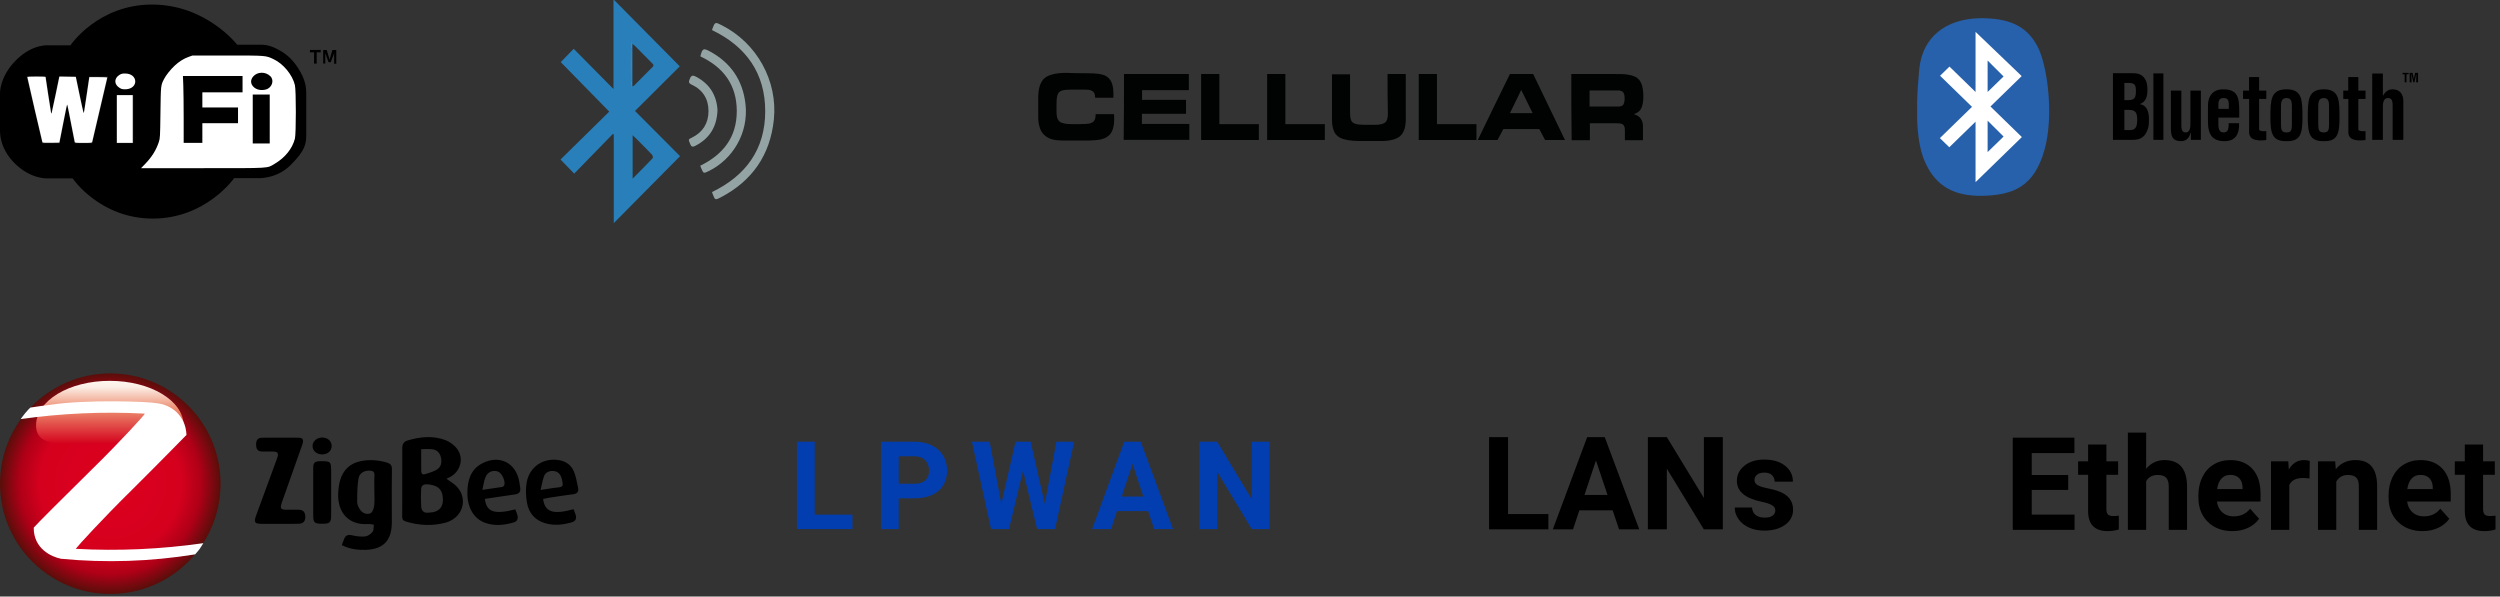 <svg width="549" height="131" viewBox="0 0 549 131" fill="none" xmlns="http://www.w3.org/2000/svg">
<rect x="0" y="0" width="549" height="131" fill="#333333" stroke="none"/>
<g clip-path="url(#clip0)">
<path d="M68.063 10.963V11.489H68.968V13.963H69.543V11.496H70.433V10.956L68.063 10.963V10.963ZM70.97 10.986V13.955H71.43V11.664L72.148 13.655L72.632 13.651L73.378 11.694V13.993H73.846V10.979H72.987L72.381 13.097L71.76 10.986H70.97ZM0 28.829V20.425C0 20.425 -0.092 16.802 3.559 13.178C7.21 9.555 10.677 9.951 10.677 9.951H15.463C15.463 9.951 21.476 0.999 33.38 0.999C45.283 0.999 52.094 9.829 52.094 9.829H57.494C57.494 9.829 58.857 9.768 60.57 10.621C62.301 11.485 63.86 12.479 65.445 14.922C67.036 17.372 67.249 19.137 67.249 20.425V29.62C67.249 31.537 67.065 33.03 63.813 36.258C60.561 39.485 56.389 39.12 56.389 39.12H51.419C51.419 39.12 45.211 48 33.563 48C21.914 48 15.953 39.181 15.953 39.181H10.431C10.431 39.181 6.78 39.394 3.252 35.892C-0.276 32.391 0.061 28.829 0 28.829ZM5.86 16.74L9.296 31.447H13.069L14.757 22.983L16.383 31.447H20.248L23.685 16.832H19.574L18.378 24.84L16.69 16.802H12.978L11.29 24.931L10.033 16.771L5.86 16.741V16.74ZM25.627 20.855V31.434H29.253V20.855H25.627ZM29.802 17.866C29.802 18.89 28.778 19.721 27.517 19.721C26.255 19.721 25.231 18.89 25.231 17.866C25.231 16.843 26.255 16.012 27.517 16.012C28.778 16.012 29.802 16.843 29.802 17.866ZM30.681 37.039C30.681 37.039 35.209 33.629 35.209 28.554V20.004C35.209 18.629 35.919 16.682 38.044 14.573C40.169 12.464 42.041 12.13 43.34 12.13H56.835C59.129 12.161 60.911 13.116 62.55 14.638C64.067 16.221 65.055 18.204 65.055 20.375V28.554C65.055 30.165 64.62 32.498 62.462 34.465C60.303 36.433 58.64 37.039 56.923 37.039H30.681ZM55.604 20.866V31.445H59.231V20.866H55.604ZM59.78 17.877C59.78 18.901 58.757 19.731 57.495 19.731C56.233 19.731 55.209 18.901 55.209 17.877C55.209 16.854 56.233 16.023 57.495 16.023C58.757 16.023 59.78 16.854 59.78 17.877ZM40.352 31.369H44.418V26.962H52.154V23.668H44.395V20.222H53.165V16.798H40.33L40.352 31.369Z" fill="black"/>
<path d="M9.319 31.227C9.21 30.905 6.021 17.12 6.021 16.972C6.021 16.855 6.502 16.818 8.01 16.818C9.104 16.818 9.999 16.859 9.998 16.91C9.997 17.067 11.123 24.385 11.198 24.715C11.264 25.001 11.275 25.005 11.359 24.776C11.409 24.641 11.809 22.793 12.247 20.671L13.045 16.812L14.842 16.846L16.64 16.88L17.454 20.788C17.902 22.937 18.302 24.73 18.344 24.771C18.444 24.87 18.463 24.763 19.086 20.551L19.62 16.942H21.585C22.666 16.942 23.55 16.977 23.55 17.02C23.55 17.109 20.339 30.83 20.241 31.162C20.183 31.355 19.982 31.378 18.329 31.378C16.676 31.378 16.474 31.355 16.415 31.162C16.38 31.043 16.011 29.173 15.597 27.006C15.182 24.839 14.817 23.04 14.786 23.009C14.689 22.913 14.63 23.176 13.82 27.306L13.034 31.316L11.203 31.351C9.804 31.376 9.36 31.347 9.319 31.227ZM25.664 26.134V20.89H29.145V31.377H25.664V26.134ZM26.697 19.526C26.478 19.459 26.105 19.224 25.868 19.001C25.045 18.231 25.176 17.142 26.17 16.488C26.601 16.206 26.834 16.143 27.455 16.141C30.322 16.133 30.511 19.425 27.653 19.61C27.346 19.63 26.915 19.592 26.697 19.526V19.526ZM31.907 35.964C33.365 34.45 34.281 32.975 34.874 31.192C35.152 30.357 35.164 30.145 35.235 24.715C35.315 18.681 35.305 18.773 36.013 17.373C36.426 16.555 37.428 15.287 38.327 14.445C39.322 13.514 40.33 12.88 41.454 12.479L42.261 12.19H49.97C58.452 12.19 58.327 12.181 60.04 12.978C62.214 13.989 64.223 16.422 64.764 18.699C65.037 19.849 65.034 29.399 64.76 30.457C64.193 32.648 62.617 34.605 60.324 35.965C58.583 36.997 59.685 36.93 44.471 36.93H30.977L31.907 35.964ZM59.232 26.134V20.766H55.502V31.501H59.232V26.134ZM44.437 29.218V27.059H52.27V23.604H44.437V20.273H53.264V16.694H40.171L40.253 18.75C40.298 19.881 40.335 23.184 40.335 26.092V31.377H44.437V29.218ZM58.396 19.648C59.733 19.28 60.284 17.655 59.38 16.747C58.326 15.691 56.514 15.72 55.59 16.81C54.962 17.551 54.994 18.402 55.675 19.079C56.317 19.715 57.36 19.934 58.395 19.648H58.396Z" fill="white"/>
<path d="M238.308 16.073C239.546 16.109 240.784 16.073 242.023 16.364C242.824 16.546 243.552 17.056 243.989 17.858C244.535 18.95 244.535 20.261 244.499 21.463C243.152 21.463 241.84 21.463 240.493 21.463C240.493 21.063 240.456 20.662 240.238 20.334C239.946 19.934 239.473 19.788 239.036 19.715C238.344 19.642 237.688 19.679 236.996 19.679C235.94 19.679 234.884 19.642 233.864 19.752C233.318 19.824 232.626 19.97 232.335 20.589C231.934 21.463 232.043 22.483 232.006 23.43C232.043 24.341 231.897 25.288 232.262 26.125C232.443 26.526 232.771 26.854 233.172 26.963C233.864 27.218 234.628 27.254 235.358 27.254C236.377 27.254 237.397 27.291 238.416 27.218C238.963 27.182 239.51 27.145 239.983 26.817C240.529 26.453 240.602 25.688 240.602 25.069C241.95 25.069 243.298 25.069 244.645 25.069C244.718 26.38 244.718 27.764 244.135 28.93C243.662 29.877 242.714 30.387 241.804 30.605C240.93 30.787 240.019 30.824 239.145 30.86C237.215 30.86 235.248 30.86 233.318 30.86C232.225 30.824 231.133 30.787 230.149 30.241C229.312 29.804 228.619 29.003 228.328 28.019C228.109 27.327 228 26.562 228 25.834C228 24.268 228 22.665 228 21.099C228.036 19.934 228.218 18.695 228.874 17.748C229.312 17.056 230.04 16.656 230.768 16.437C231.897 16.073 233.063 16 234.229 16C235.539 16.073 236.923 16.073 238.308 16.073Z" fill="#010202"/>
<path d="M246.83 16.255C251.565 16.255 256.336 16.255 261.071 16.255C261.071 17.42 261.071 18.622 261.071 19.788C257.648 19.788 254.224 19.788 250.8 19.788C250.8 20.516 250.8 21.245 250.8 21.937C254.005 21.937 257.247 21.937 260.452 21.937C260.452 22.956 260.452 23.976 260.452 24.996C257.21 24.996 254.005 24.996 250.764 24.996C250.764 25.725 250.764 26.489 250.764 27.218C254.224 27.218 257.72 27.218 261.18 27.218C261.18 28.383 261.18 29.549 261.18 30.714C256.373 30.714 251.565 30.714 246.757 30.714C246.83 25.907 246.83 21.063 246.83 16.255Z" fill="#010202"/>
<path d="M263.766 16.255C265.114 16.255 266.424 16.255 267.772 16.255C267.772 19.933 267.772 23.612 267.772 27.254C270.65 27.254 273.564 27.254 276.441 27.254C276.441 28.42 276.441 29.585 276.441 30.751C272.216 30.751 267.991 30.751 263.766 30.751C263.766 25.907 263.766 21.063 263.766 16.255Z" fill="#010202"/>
<path d="M278.262 16.255C279.61 16.255 280.921 16.255 282.269 16.255C282.269 19.933 282.269 23.612 282.269 27.254C285.146 27.254 288.059 27.254 290.937 27.254C290.937 28.42 290.937 29.585 290.937 30.751C286.712 30.751 282.487 30.751 278.262 30.751C278.262 25.907 278.262 21.063 278.262 16.255Z" fill="#010202"/>
<path d="M304.705 16.255C306.053 16.255 307.364 16.255 308.712 16.255C308.712 19.169 308.712 22.046 308.712 24.96C308.712 26.162 308.785 27.4 308.347 28.566C308.092 29.33 307.509 29.986 306.854 30.314C305.87 30.787 304.778 30.933 303.722 30.969C302.192 30.969 300.662 30.969 299.169 30.969C297.785 30.969 296.401 30.933 295.09 30.569C294.434 30.387 293.742 30.022 293.305 29.44C292.722 28.638 292.54 27.582 292.504 26.599C292.504 23.175 292.504 19.751 292.504 16.328C293.815 16.328 295.163 16.328 296.474 16.328C296.474 19.132 296.474 21.973 296.474 24.778C296.474 25.36 296.51 25.943 296.728 26.453C296.874 26.781 297.129 26.999 297.421 27.109C298.003 27.364 298.659 27.364 299.278 27.4C300.261 27.4 301.281 27.436 302.265 27.4C302.884 27.364 303.54 27.327 304.086 26.963C304.669 26.562 304.778 25.725 304.778 25.033C304.705 22.046 304.705 19.132 304.705 16.255Z" fill="#010202"/>
<path d="M311.552 16.255C312.899 16.255 314.211 16.255 315.558 16.255C315.558 19.933 315.558 23.576 315.558 27.254C318.436 27.254 321.349 27.254 324.227 27.254C324.227 28.42 324.227 29.585 324.227 30.751C320.002 30.751 315.777 30.751 311.552 30.751C311.552 25.907 311.552 21.063 311.552 16.255Z" fill="#010202"/>
<path d="M331.584 16.255C333.296 16.255 334.971 16.255 336.684 16.255C339.015 21.099 341.345 25.907 343.676 30.751C342.219 30.751 340.763 30.751 339.306 30.751C338.869 29.95 338.468 29.148 338.031 28.347C335.409 28.347 332.75 28.347 330.127 28.347C329.69 29.148 329.29 29.95 328.852 30.751C327.396 30.751 325.939 30.751 324.519 30.751C326.85 25.907 329.217 21.063 331.584 16.255ZM331.584 24.851C333.26 24.851 334.898 24.851 336.574 24.851C335.736 23.175 334.898 21.463 334.061 19.751C333.223 21.427 332.422 23.139 331.584 24.851Z" fill="#010202"/>
<path d="M345.061 16.255C348.229 16.255 351.361 16.255 354.53 16.255C355.659 16.255 356.788 16.218 357.917 16.473C358.5 16.619 359.083 16.765 359.592 17.165C360.103 17.566 360.43 18.185 360.613 18.841C360.868 19.788 360.904 20.808 360.868 21.791C360.795 22.592 360.685 23.43 360.249 24.085C359.884 24.595 359.338 24.887 358.791 25.069C359.411 25.251 359.993 25.542 360.357 26.125C360.685 26.599 360.795 27.181 360.795 27.8C360.795 28.784 360.795 29.804 360.795 30.787C359.484 30.787 358.136 30.787 356.825 30.787C356.825 30.022 356.825 29.257 356.825 28.492C356.825 28.055 356.715 27.582 356.388 27.327C355.987 27.072 355.477 27.072 355.04 27.072C353.073 27.072 351.107 27.072 349.14 27.072C349.14 28.31 349.14 29.549 349.14 30.787C347.792 30.787 346.481 30.787 345.133 30.787C345.061 25.907 345.061 21.062 345.061 16.255ZM349.067 19.86C349.067 21.026 349.067 22.228 349.067 23.393C350.997 23.393 352.964 23.393 354.894 23.393C355.367 23.393 355.878 23.466 356.278 23.175C356.642 22.92 356.715 22.41 356.752 21.973C356.788 21.427 356.788 20.808 356.496 20.334C356.205 19.933 355.696 19.86 355.259 19.86C353.219 19.86 351.143 19.86 349.067 19.86Z" fill="#010202"/>
<path fill-rule="evenodd" clip-rule="evenodd" d="M464 30.71V16.07H468.056C469.134 16.07 470.192 16.148 470.909 17.144C471.484 17.944 471.574 18.784 471.574 19.779C471.574 21.048 471.322 22.297 469.959 22.844V22.883C471.377 23.098 471.915 24.386 471.915 26.279C471.915 26.884 471.879 27.49 471.736 28.075C471.197 29.93 470.228 30.71 468.434 30.71H464ZM466.979 21.985C467.59 21.985 468.379 22.024 468.775 21.477C469.008 21.107 469.044 20.599 469.044 19.896C469.044 18.803 468.828 18.256 467.679 18.217H466.513V21.985H466.979ZM467.051 28.563C467.571 28.563 468.11 28.622 468.559 28.408C469.241 28.075 469.33 27.119 469.33 26.377C469.33 24.796 469.044 24.132 467.482 24.132H466.513V28.563H467.051V28.563ZM472.885 16.119H475.08V30.711H472.885V16.119ZM481.124 29.101H481.089C480.735 30.385 480.065 30.978 478.953 30.999C477.135 30.999 476.728 29.982 476.728 28.181V19.901H479.024V27.299C479.024 27.778 479.006 28.315 479.253 28.736C479.448 28.967 479.659 29.081 479.959 29.081C481.036 29.081 481.018 27.759 481.018 26.916V19.901H483.313V30.71H481.124V29.101ZM484.867 23.619C484.762 21.07 485.96 19.614 488.215 19.614C491.403 19.614 491.738 21.416 491.738 24.366V25.823H487.157V27.395C487.174 28.813 487.668 29.081 488.355 29.081C489.201 29.081 489.447 28.411 489.413 27.05H491.702C491.791 29.465 490.875 30.999 488.532 30.999C485.889 30.999 484.814 29.637 484.866 26.456V23.619H484.867ZM489.447 23.906V22.967C489.43 21.875 489.166 21.529 488.25 21.529C487.105 21.529 487.158 22.488 487.158 23.466V23.906H489.447ZM497.681 30.749C496.381 30.922 493.906 31.055 493.906 29.043V21.721H492.575V19.901H493.889V16.93H496.1V19.901H497.682V21.721H496.1V28.43C496.15 28.89 497.411 28.832 497.682 28.794V30.749H497.681ZM498.579 25.689C498.597 21.99 498.632 19.614 502.137 19.614C505.587 19.614 505.604 21.99 505.622 25.689C505.639 29.446 505.139 31.055 502.137 30.999C499.08 31.055 498.562 29.446 498.579 25.689ZM500.903 27.183C500.903 28.506 501.01 29.081 502.137 29.081C503.209 29.081 503.299 28.506 503.299 27.183V23.58C503.299 22.564 503.299 21.53 502.137 21.53C500.903 21.53 500.903 22.564 500.903 23.58V27.183ZM506.785 25.689C506.804 21.99 506.839 19.614 510.306 19.614C513.72 19.614 513.739 21.99 513.756 25.689C513.774 29.446 513.278 31.055 510.306 30.999C507.281 31.055 506.768 29.446 506.785 25.689ZM509.086 27.183C509.086 28.506 509.192 29.081 510.307 29.081C511.368 29.081 511.457 28.506 511.457 27.183V23.58C511.457 22.564 511.457 21.53 510.307 21.53C509.086 21.53 509.086 22.564 509.086 23.58V27.183ZM519.472 30.749C518.172 30.922 515.696 31.055 515.696 29.043V21.721H514.584V19.901H515.678V16.93H517.89V19.901H519.472V21.721H517.89V28.43C517.941 28.89 519.201 28.832 519.472 28.794V30.749H519.472ZM520.94 30.71V16.143H523.283V21.012H523.319C523.984 19.747 524.922 19.614 525.427 19.614C526.761 19.614 527.842 20.438 527.77 22.373V30.71H525.427V23.312C525.427 22.258 525.319 21.568 524.436 21.53C523.553 21.492 523.246 22.373 523.283 23.524V30.71H520.94ZM527.599 16H528.929V16.305H528.464V18.076H528.066V16.305H527.599V16ZM529.562 18.076H529.165V16H529.798L530.012 16.963C530.046 17.121 530.069 17.281 530.086 17.442H530.092C530.111 17.237 530.126 17.099 530.155 16.963L530.369 16H531V18.076H530.602V17.423C530.602 17.011 530.611 16.598 530.635 16.185H530.629L530.203 18.076H529.961L529.543 16.185H529.529C529.553 16.598 529.562 17.011 529.562 17.423V18.076Z" fill="black"/>
<path fill-rule="evenodd" clip-rule="evenodd" d="M434.781 4C427.302 4.148 422.144 8.134 421.468 15.199C421.243 17.549 421.067 19.954 421 22.3V26.161C421.116 29.67 421.584 32.88 422.638 35.353C424.639 40.054 428.123 42.866 434.358 43H435.346C442.206 42.846 446.651 40.914 448.911 33.116C451.172 25.315 449.534 14.117 447.43 10.179C445.325 6.24 442.051 4.125 435.658 4.001H434.781V4Z" fill="#2761AB"/>
<path fill-rule="evenodd" clip-rule="evenodd" d="M444 30.1L437.105 23.386L443.961 16.711L433.831 7V20.2L428.105 14.623L426.039 16.634L433.05 23.463L426 30.327L428.065 32.337L433.831 26.724V40L444 30.1ZM436.481 13.297L439.987 16.787L436.481 20.2V13.297ZM436.481 26.497L439.987 29.987L436.481 33.402V26.497Z" fill="white"/>
<path d="M454.18 107.583H446.171V113.005H455.57V116.356H442V96.112H455.542V99.491H446.171V104.316H454.18V107.583ZM462.563 97.614V101.312H465.135V104.26H462.563V111.768C462.563 112.323 462.67 112.722 462.883 112.964C463.096 113.204 463.504 113.325 464.107 113.325C464.552 113.325 464.945 113.292 465.288 113.227V116.272C464.5 116.514 463.689 116.634 462.855 116.634C460.037 116.634 458.601 115.211 458.545 112.365V104.26H456.349V101.312H458.545V97.614H462.563ZM471.295 102.952C472.361 101.674 473.7 101.034 475.312 101.034C478.575 101.034 480.23 102.93 480.276 106.72V116.356H476.258V106.832C476.258 105.97 476.073 105.335 475.702 104.927C475.332 104.51 474.715 104.302 473.853 104.302C472.676 104.302 471.823 104.755 471.295 105.664V116.356H467.277V95H471.295V102.952ZM490.232 116.634C488.025 116.634 486.227 115.957 484.837 114.604C483.455 113.251 482.765 111.448 482.765 109.196V108.806C482.765 107.295 483.057 105.947 483.641 104.76C484.225 103.565 485.05 102.647 486.116 102.007C487.191 101.359 488.415 101.034 489.786 101.034C491.844 101.034 493.461 101.683 494.639 102.98C495.825 104.278 496.418 106.119 496.418 108.501V110.141H486.839C486.969 111.123 487.358 111.911 488.007 112.505C488.665 113.098 489.495 113.395 490.495 113.395C492.043 113.395 493.253 112.834 494.124 111.712L496.098 113.922C495.496 114.775 494.68 115.442 493.652 115.925C492.622 116.398 491.482 116.634 490.232 116.634ZM489.773 104.288C488.976 104.288 488.327 104.556 487.826 105.094C487.335 105.632 487.019 106.401 486.881 107.402H492.47V107.082C492.451 106.193 492.21 105.506 491.747 105.025C491.283 104.533 490.625 104.288 489.773 104.288ZM507.166 105.08C506.619 105.006 506.136 104.969 505.72 104.969C504.199 104.969 503.203 105.484 502.73 106.512V116.356H498.712V101.312H502.508L502.619 103.106C503.426 101.724 504.543 101.034 505.97 101.034C506.415 101.034 506.832 101.095 507.221 101.215L507.166 105.08ZM512.811 101.312L512.935 103.05C514.011 101.706 515.452 101.034 517.26 101.034C518.854 101.034 520.04 101.502 520.818 102.439C521.597 103.375 521.996 104.774 522.014 106.637V116.356H517.997V106.734C517.997 105.882 517.811 105.266 517.44 104.885C517.07 104.496 516.453 104.302 515.591 104.302C514.46 104.302 513.612 104.783 513.047 105.747V116.356H509.029V101.312H512.811ZM531.998 116.634C529.791 116.634 527.993 115.957 526.603 114.604C525.221 113.251 524.531 111.448 524.531 109.196V108.806C524.531 107.295 524.823 105.947 525.407 104.76C525.991 103.565 526.816 102.647 527.882 102.007C528.957 101.359 530.181 101.034 531.552 101.034C533.61 101.034 535.227 101.683 536.405 102.98C537.591 104.278 538.184 106.119 538.184 108.501V110.141H528.605C528.735 111.123 529.124 111.911 529.772 112.505C530.431 113.098 531.26 113.395 532.261 113.395C533.809 113.395 535.019 112.834 535.89 111.712L537.864 113.922C537.262 114.775 536.446 115.442 535.417 115.925C534.388 116.398 533.248 116.634 531.998 116.634ZM531.538 104.288C530.742 104.288 530.093 104.556 529.592 105.094C529.101 105.632 528.785 106.401 528.646 107.402H534.236V107.082C534.217 106.193 533.976 105.506 533.513 105.025C533.049 104.533 532.391 104.288 531.538 104.288ZM545.289 97.614V101.312H547.861V104.26H545.289V111.768C545.289 112.323 545.396 112.722 545.608 112.964C545.822 113.204 546.229 113.325 546.832 113.325C547.277 113.325 547.671 113.292 548.014 113.227V116.272C547.226 116.514 546.415 116.634 545.58 116.634C542.763 116.634 541.327 115.211 541.271 112.365V104.26H539.074V101.312H541.271V97.614H545.289Z" fill="black"/>
<path d="M139.448 24.366C142.83 27.755 146.118 31.048 149.343 34.293C144.458 39.233 139.654 44.076 134.785 49C134.785 42.494 134.785 36.004 134.785 29.497C134.707 29.481 134.643 29.449 134.564 29.433C131.734 32.343 128.906 35.252 126.092 38.13C125.049 37.043 124.132 36.099 123.089 35.028C126.582 31.591 130.138 28.09 133.79 24.51C130.107 20.753 126.598 17.172 123.136 13.639C124.085 12.664 124.986 11.737 125.982 10.714C128.811 13.575 131.671 16.469 134.722 19.554C134.722 12.776 134.722 6.27 134.722 -0.141C139.527 4.719 144.348 9.595 149.28 14.566C146.118 17.716 142.815 21.009 139.448 24.366ZM138.879 18.962C139.068 18.883 139.163 18.867 139.211 18.819C140.57 17.444 141.929 16.069 143.304 14.71C143.684 14.342 143.431 14.119 143.179 13.863C141.929 12.6 140.681 11.337 139.432 10.074C139.306 9.947 139.132 9.851 138.879 9.659C138.879 12.824 138.879 15.845 138.879 18.962ZM138.926 29.689C138.926 32.95 138.926 35.987 138.926 39.233C140.508 37.634 141.946 36.195 143.336 34.725C143.447 34.613 143.336 34.133 143.179 33.973C142.166 32.886 141.108 31.847 140.064 30.792C139.732 30.456 139.385 30.137 138.926 29.689ZM138.658 10.426C138.626 10.426 138.611 10.426 138.579 10.426C138.579 12.936 138.579 15.446 138.579 17.955C138.611 17.955 138.626 17.955 138.658 17.955C138.658 15.446 138.658 12.936 138.658 10.426ZM138.563 38.161C138.594 38.161 138.626 38.161 138.642 38.161C138.642 35.7 138.642 33.254 138.642 30.792C138.611 30.792 138.579 30.792 138.563 30.792C138.563 33.254 138.563 35.7 138.563 38.161Z" fill="#287FB9"/>
<path d="M156.392 6.621C156.408 6.509 156.392 6.445 156.408 6.397C157.024 4.783 157.024 4.783 158.542 5.566C166.176 9.434 170.823 17.731 169.937 26.284C169.131 34.053 165.164 39.728 158.304 43.325C157.041 43.98 157.041 43.964 156.519 42.653C156.455 42.509 156.424 42.349 156.36 42.173C163.758 38.609 168.042 32.806 168.042 24.429C168.042 16.037 163.821 10.202 156.392 6.621Z" fill="#94A4A4"/>
<path d="M153.785 36.387C158.795 33.941 161.815 30.137 161.798 24.334C161.767 18.595 158.827 14.758 153.849 12.408C153.832 12.344 153.817 12.312 153.817 12.296C154.259 10.634 154.449 10.506 155.919 11.305C160.487 13.799 163.126 17.636 163.712 22.879C164.422 29.226 160.882 34.996 155.666 37.554C154.496 38.13 154.496 38.146 153.975 36.915C153.895 36.771 153.848 36.595 153.785 36.387Z" fill="#94A4A4"/>
<path d="M157.562 24.174C157.435 27.819 155.84 30.377 152.757 31.991C152.267 32.247 151.873 32.375 151.588 31.671C151.145 30.584 151.114 30.616 151.951 30.217C154.337 29.05 155.57 27.067 155.587 24.43C155.602 21.728 154.337 19.73 151.903 18.595C151.097 18.227 151.256 17.86 151.509 17.252C151.793 16.549 152.141 16.485 152.774 16.805C155.808 18.371 157.373 20.881 157.562 24.174Z" fill="#94A4A4"/>
<path d="M138.611 19.523C138.646 19.523 138.675 17.139 138.675 14.199C138.675 11.259 138.646 8.876 138.611 8.876C138.576 8.876 138.548 11.259 138.548 14.199C138.548 17.139 138.576 19.523 138.611 19.523Z" fill="#979797"/>
<path d="M138.563 38.161C138.563 35.715 138.563 33.254 138.563 30.808C138.595 30.808 138.627 30.808 138.643 30.808C138.643 33.27 138.643 35.715 138.643 38.177C138.612 38.161 138.58 38.161 138.563 38.161Z" fill="#979797"/>
<path fill-rule="evenodd" clip-rule="evenodd" d="M98.743 105.625H98.743C99.174 105.915 99.589 106.194 99.96 106.527C102.552 108.766 102.11 112.647 99.095 114.267C98.716 114.459 98.336 114.651 97.936 114.758C94.985 115.547 92.033 115.419 89.124 114.523C88.597 114.374 88.323 114.118 88.323 113.478C88.344 108.446 88.344 103.392 88.344 98.36C88.344 97.549 88.703 96.952 89.462 96.739C92.244 95.907 95.069 95.609 97.831 96.654C98.821 97.037 99.833 97.784 100.444 98.658C101.899 100.684 101.119 103.477 98.948 104.693C98.653 104.842 98.358 104.991 98.041 105.141C98.277 105.312 98.512 105.47 98.743 105.625ZM94.036 112.583C96.502 112.54 97.556 111.282 97.198 108.872C96.966 107.252 95.849 106.484 93.804 106.356C92.94 106.313 92.497 106.676 92.476 107.465C92.413 108.702 92.413 109.96 92.497 111.197C92.539 112.135 93.066 112.71 94.036 112.583ZM92.492 100.341V100.343V100.344C92.488 101.381 92.483 102.35 92.497 103.328C92.497 103.819 92.666 104.33 93.298 104.138C93.416 104.101 93.535 104.065 93.655 104.028C94.433 103.789 95.236 103.543 95.912 103.136C96.84 102.582 97.072 101.601 96.84 100.513C96.608 99.447 95.975 98.786 94.942 98.658C94.407 98.585 93.862 98.602 93.293 98.62C93.033 98.628 92.768 98.637 92.497 98.637C92.497 99.23 92.495 99.793 92.492 100.337V100.338V100.339V100.34V100.341ZM75.285 119.112L75.286 119.111C75.379 118.864 75.464 118.637 75.549 118.404C75.865 117.572 76.392 117.338 77.298 117.551C78.247 117.764 79.238 117.892 80.186 117.807C80.755 117.743 81.43 117.295 81.809 116.805C82.014 116.554 82.036 116.15 82.059 115.749C82.069 115.57 82.079 115.391 82.105 115.227C81.993 115.21 81.88 115.189 81.766 115.167C81.45 115.107 81.129 115.046 80.819 115.078C76.708 115.376 74.073 112.689 74.263 108.297C74.305 107.38 74.431 106.442 74.663 105.567C75.317 103.222 76.856 101.729 79.259 101.26C81.177 100.876 83.095 101.025 84.972 101.58C85.73 101.814 86.089 102.177 86.068 103.072C86.022 105.83 86.031 108.598 86.04 111.362V111.363V111.364C86.043 112.468 86.047 113.571 86.047 114.672C86.047 118.639 84.255 120.6 80.334 120.75C78.563 120.792 76.792 120.6 75.064 119.705C75.144 119.488 75.217 119.295 75.285 119.113L75.285 119.112ZM82.21 107.828C82.21 107.493 82.207 107.157 82.203 106.822C82.195 105.985 82.186 105.147 82.231 104.309C82.252 103.67 81.978 103.435 81.409 103.371C80.165 103.222 78.943 103.797 78.732 105.056C78.437 106.761 78.437 108.553 78.437 110.301C78.437 110.877 78.795 111.538 79.153 112.028C79.701 112.775 80.65 113.052 81.409 112.689C81.852 112.455 82.105 111.559 82.189 110.92C82.262 110.21 82.244 109.491 82.226 108.775V108.774C82.218 108.458 82.21 108.142 82.21 107.828ZM57.525 115.035H61.319C61.677 115.035 62.035 115.036 62.395 115.037H62.395H62.395H62.395H62.396H62.396H62.396C63.477 115.041 64.565 115.046 65.641 115.014C66.632 114.992 67.074 114.416 67.053 113.414C67.011 112.476 66.589 111.943 65.62 111.943H63.09C61.593 111.943 61.425 111.687 61.931 110.237C63.406 106.08 64.881 101.901 66.356 97.723L66.358 97.72C66.758 96.568 66.547 96.121 65.535 96.121C62.858 96.099 60.202 96.099 57.525 96.121C56.618 96.142 56.239 96.654 56.239 97.571C56.239 98.466 56.492 99.127 57.504 99.149C57.996 99.163 58.487 99.158 58.979 99.153C59.225 99.151 59.471 99.149 59.717 99.149C61.066 99.149 61.277 99.468 60.813 100.748C60.054 102.827 59.29 104.906 58.526 106.985C57.762 109.064 56.998 111.143 56.239 113.222C55.691 114.715 55.923 115.035 57.525 115.035ZM119.269 109.576C119.627 112.455 121.482 113.073 125.951 111.815C126.013 111.984 126.079 112.154 126.145 112.325C126.236 112.563 126.329 112.804 126.415 113.052C126.668 113.883 126.394 114.459 125.572 114.694C123.654 115.248 121.714 115.483 119.754 114.907C117.519 114.267 116.128 112.689 115.728 110.429C115.475 109 115.411 107.444 115.643 106.015C116.233 102.475 119.396 100.407 122.895 101.068C124.349 101.345 125.467 102.177 126.015 103.52C126.429 104.505 126.644 105.583 126.855 106.649C126.891 106.829 126.927 107.009 126.963 107.188C127.132 107.998 126.71 108.424 125.888 108.531C124.194 108.75 122.519 109.007 120.828 109.265L120.471 109.32C120.07 109.427 119.67 109.512 119.269 109.576ZM120.033 107.387C121.009 107.23 121.867 107.092 122.726 107.017C123.527 106.953 123.675 106.591 123.527 105.908C123.513 105.837 123.5 105.766 123.487 105.696C123.442 105.454 123.398 105.218 123.316 104.97C123.042 104.074 122.473 103.499 121.525 103.435C120.618 103.371 119.796 103.712 119.459 104.586C119.238 105.196 119.1 105.847 118.943 106.582V106.583C118.875 106.902 118.804 107.238 118.721 107.593C119.185 107.523 119.619 107.453 120.033 107.387ZM113.156 111.858C108.56 113.03 106.832 112.455 106.473 109.555L107.352 109.42C109.284 109.125 111.188 108.833 113.092 108.574C114.02 108.446 114.378 107.977 114.231 107.06C114.199 106.868 114.173 106.676 114.146 106.484C114.12 106.292 114.094 106.1 114.062 105.908C113.366 101.622 109.677 99.767 105.862 101.772C103.374 103.094 102.7 105.397 102.637 108.019C102.552 111.41 104.028 113.947 106.621 114.843C108.708 115.568 110.774 115.312 112.839 114.715C113.577 114.502 113.809 113.926 113.64 113.222C113.564 112.88 113.43 112.549 113.299 112.221C113.25 112.099 113.201 111.978 113.156 111.858ZM110.289 106.932C108.961 107.145 107.611 107.337 105.925 107.572C105.997 107.256 106.057 106.956 106.114 106.669C106.259 105.949 106.385 105.315 106.642 104.736C107.106 103.584 108.349 103.136 109.424 103.584C110.247 103.925 111.048 105.716 110.731 106.569C110.668 106.719 110.457 106.911 110.289 106.932ZM68.782 108.169V102.731C68.782 101.622 69.14 101.302 70.237 101.281H70.342C72.64 101.26 72.724 101.345 72.724 103.627V112.988C72.724 114.779 72.492 115.013 70.721 115.013C69.014 115.013 68.782 114.779 68.782 113.052V108.169ZM68.634 97.976C68.655 98.999 69.562 99.788 70.721 99.788C71.965 99.788 72.85 99.021 72.829 97.891C72.808 96.846 71.944 96.078 70.763 96.078C69.583 96.078 68.613 96.931 68.634 97.976Z" fill="black"/>
<path d="M0 106.218C0 119.595 10.841 130.437 24.218 130.437C37.595 130.437 48.437 119.595 48.437 106.218C48.437 92.841 37.595 82 24.218 82C10.841 82 0 92.841 0 106.218Z" fill="url(#paint0_radial)"/>
<path d="M7.921 93.416C7.921 98.83 15.177 97.348 24.123 97.348C33.07 97.348 40.326 98.83 40.326 93.416C40.326 88.022 33.07 83.634 24.123 83.634C15.177 83.615 7.921 88.003 7.921 93.416Z" fill="url(#paint1_linear)"/>
<path d="M16.944 120.161C16.905 120.104 22.471 113.968 28.986 107.567C35.444 101.166 40.934 95.505 40.953 95.505C40.744 91.06 37.477 88.914 34.533 88.553C32.671 88.173 18.9 87.679 11.074 88.895C9.613 89.071 8.152 89.263 6.675 89.502C6.618 89.511 6.039 90.114 5.523 90.736C4.994 91.375 4.53 92.033 4.578 92.026C9.035 91.397 13.519 90.98 18.015 90.775C22.614 90.566 27.22 90.585 31.817 90.832C31.912 90.908 26.669 96.721 20.211 103.046C13.79 109.353 7.978 115.184 7.408 115.868C7.37 120.503 11.302 122.288 13.411 122.706C23.193 123.656 33.069 123.316 42.852 121.739C42.852 121.739 43.72 120.761 43.825 120.582C43.93 120.402 44.682 119.277 44.658 119.28C35.274 120.618 25.897 121.033 16.621 120.521C16.824 120.351 16.829 120.294 16.944 120.161Z" fill="white"/>
<path d="M178.907 113.013H187.201V116.189H175V97H178.907V113.013Z" fill="#023EB0"/>
<path d="M197.362 109.428V116.189H193.455V97H200.851C202.275 97 203.526 97.264 204.602 97.791C205.687 98.318 206.52 99.069 207.102 100.044C207.683 101.011 207.974 102.114 207.974 103.352C207.974 105.233 207.336 106.717 206.06 107.807C204.793 108.887 203.035 109.428 200.786 109.428H197.362ZM197.362 106.225H200.851C201.884 106.225 202.67 105.979 203.208 105.488C203.755 104.996 204.029 104.293 204.029 103.378C204.029 102.438 203.755 101.679 203.208 101.099C202.661 100.519 201.906 100.22 200.943 100.203H197.362V106.225Z" fill="#023EB0"/>
<path d="M229.436 110.654L231.988 97H235.882L231.676 116.189H227.743L224.657 103.352L221.571 116.189H217.638L213.433 97H217.326L219.891 110.627L223.016 97H226.324L229.436 110.654Z" fill="#023EB0"/>
<path d="M252.135 112.235H245.286L243.984 116.189H239.83L246.888 97H250.508L257.605 116.189H253.451L252.135 112.235ZM246.341 109.032H251.081L248.698 101.849L246.341 109.032Z" fill="#023EB0"/>
<path d="M278.794 116.189H274.887L267.283 103.563V116.189H263.376V97H267.283L274.901 109.651V97H278.794V116.189Z" fill="#023EB0"/>
<path d="M331.171 112.892H340.027V116.243H327V96H331.171V112.892ZM354.14 112.072H346.826L345.436 116.243H341.001L348.537 96H352.401L359.979 116.243H355.544L354.14 112.072ZM347.952 108.693H353.014L350.47 101.117L347.952 108.693ZM378.331 116.243H374.161L366.041 102.924V116.243H361.87V96H366.041L374.174 109.348V96H378.331V116.243ZM389.858 112.086C389.858 111.595 389.612 111.211 389.121 110.932C388.638 110.645 387.86 110.39 386.785 110.168C383.207 109.417 381.418 107.896 381.418 105.608C381.418 104.272 381.969 103.16 383.073 102.271C384.185 101.371 385.635 100.922 387.424 100.922C389.334 100.922 390.859 101.371 391.999 102.271C393.148 103.17 393.723 104.338 393.723 105.774H389.705C389.705 105.199 389.519 104.727 389.149 104.356C388.778 103.976 388.199 103.786 387.41 103.786C386.734 103.786 386.21 103.939 385.839 104.244C385.469 104.55 385.283 104.939 385.283 105.412C385.283 105.858 385.492 106.219 385.909 106.497C386.336 106.766 387.049 107.002 388.051 107.206C389.051 107.401 389.894 107.623 390.581 107.874C392.703 108.652 393.764 110.001 393.764 111.92C393.764 113.291 393.176 114.404 391.999 115.256C390.822 116.099 389.301 116.522 387.438 116.522C386.178 116.522 385.056 116.299 384.074 115.854C383.101 115.4 382.336 114.783 381.779 114.005C381.224 113.217 380.945 112.369 380.945 111.46H384.755C384.792 112.174 385.056 112.721 385.547 113.101C386.039 113.481 386.697 113.671 387.522 113.671C388.291 113.671 388.87 113.527 389.259 113.24C389.658 112.944 389.858 112.559 389.858 112.086Z" fill="black"/>
</g>
<defs>
<radialGradient id="paint0_radial" cx="0" cy="0" r="1" gradientUnits="userSpaceOnUse" gradientTransform="translate(24.218 106.218) scale(24.218)">
<stop stop-color="#DC001F"/>
<stop offset="0.642" stop-color="#D5001D"/>
<stop offset="0.824" stop-color="#AE0017"/>
<stop offset="1" stop-color="#590E0A"/>
</radialGradient>
<linearGradient id="paint1_linear" x1="24.089" y1="97.533" x2="24.095" y2="83.366" gradientUnits="userSpaceOnUse">
<stop stop-color="#D4001C"/>
<stop offset="0.531" stop-color="#EC8A6C"/>
<stop offset="0.888" stop-color="#FCEFE7"/>
<stop offset="1" stop-color="#FDF7F1"/>
</linearGradient>
<clipPath id="clip0">
<rect width="549" height="131" fill="white"/>
</clipPath>
</defs>
</svg>
